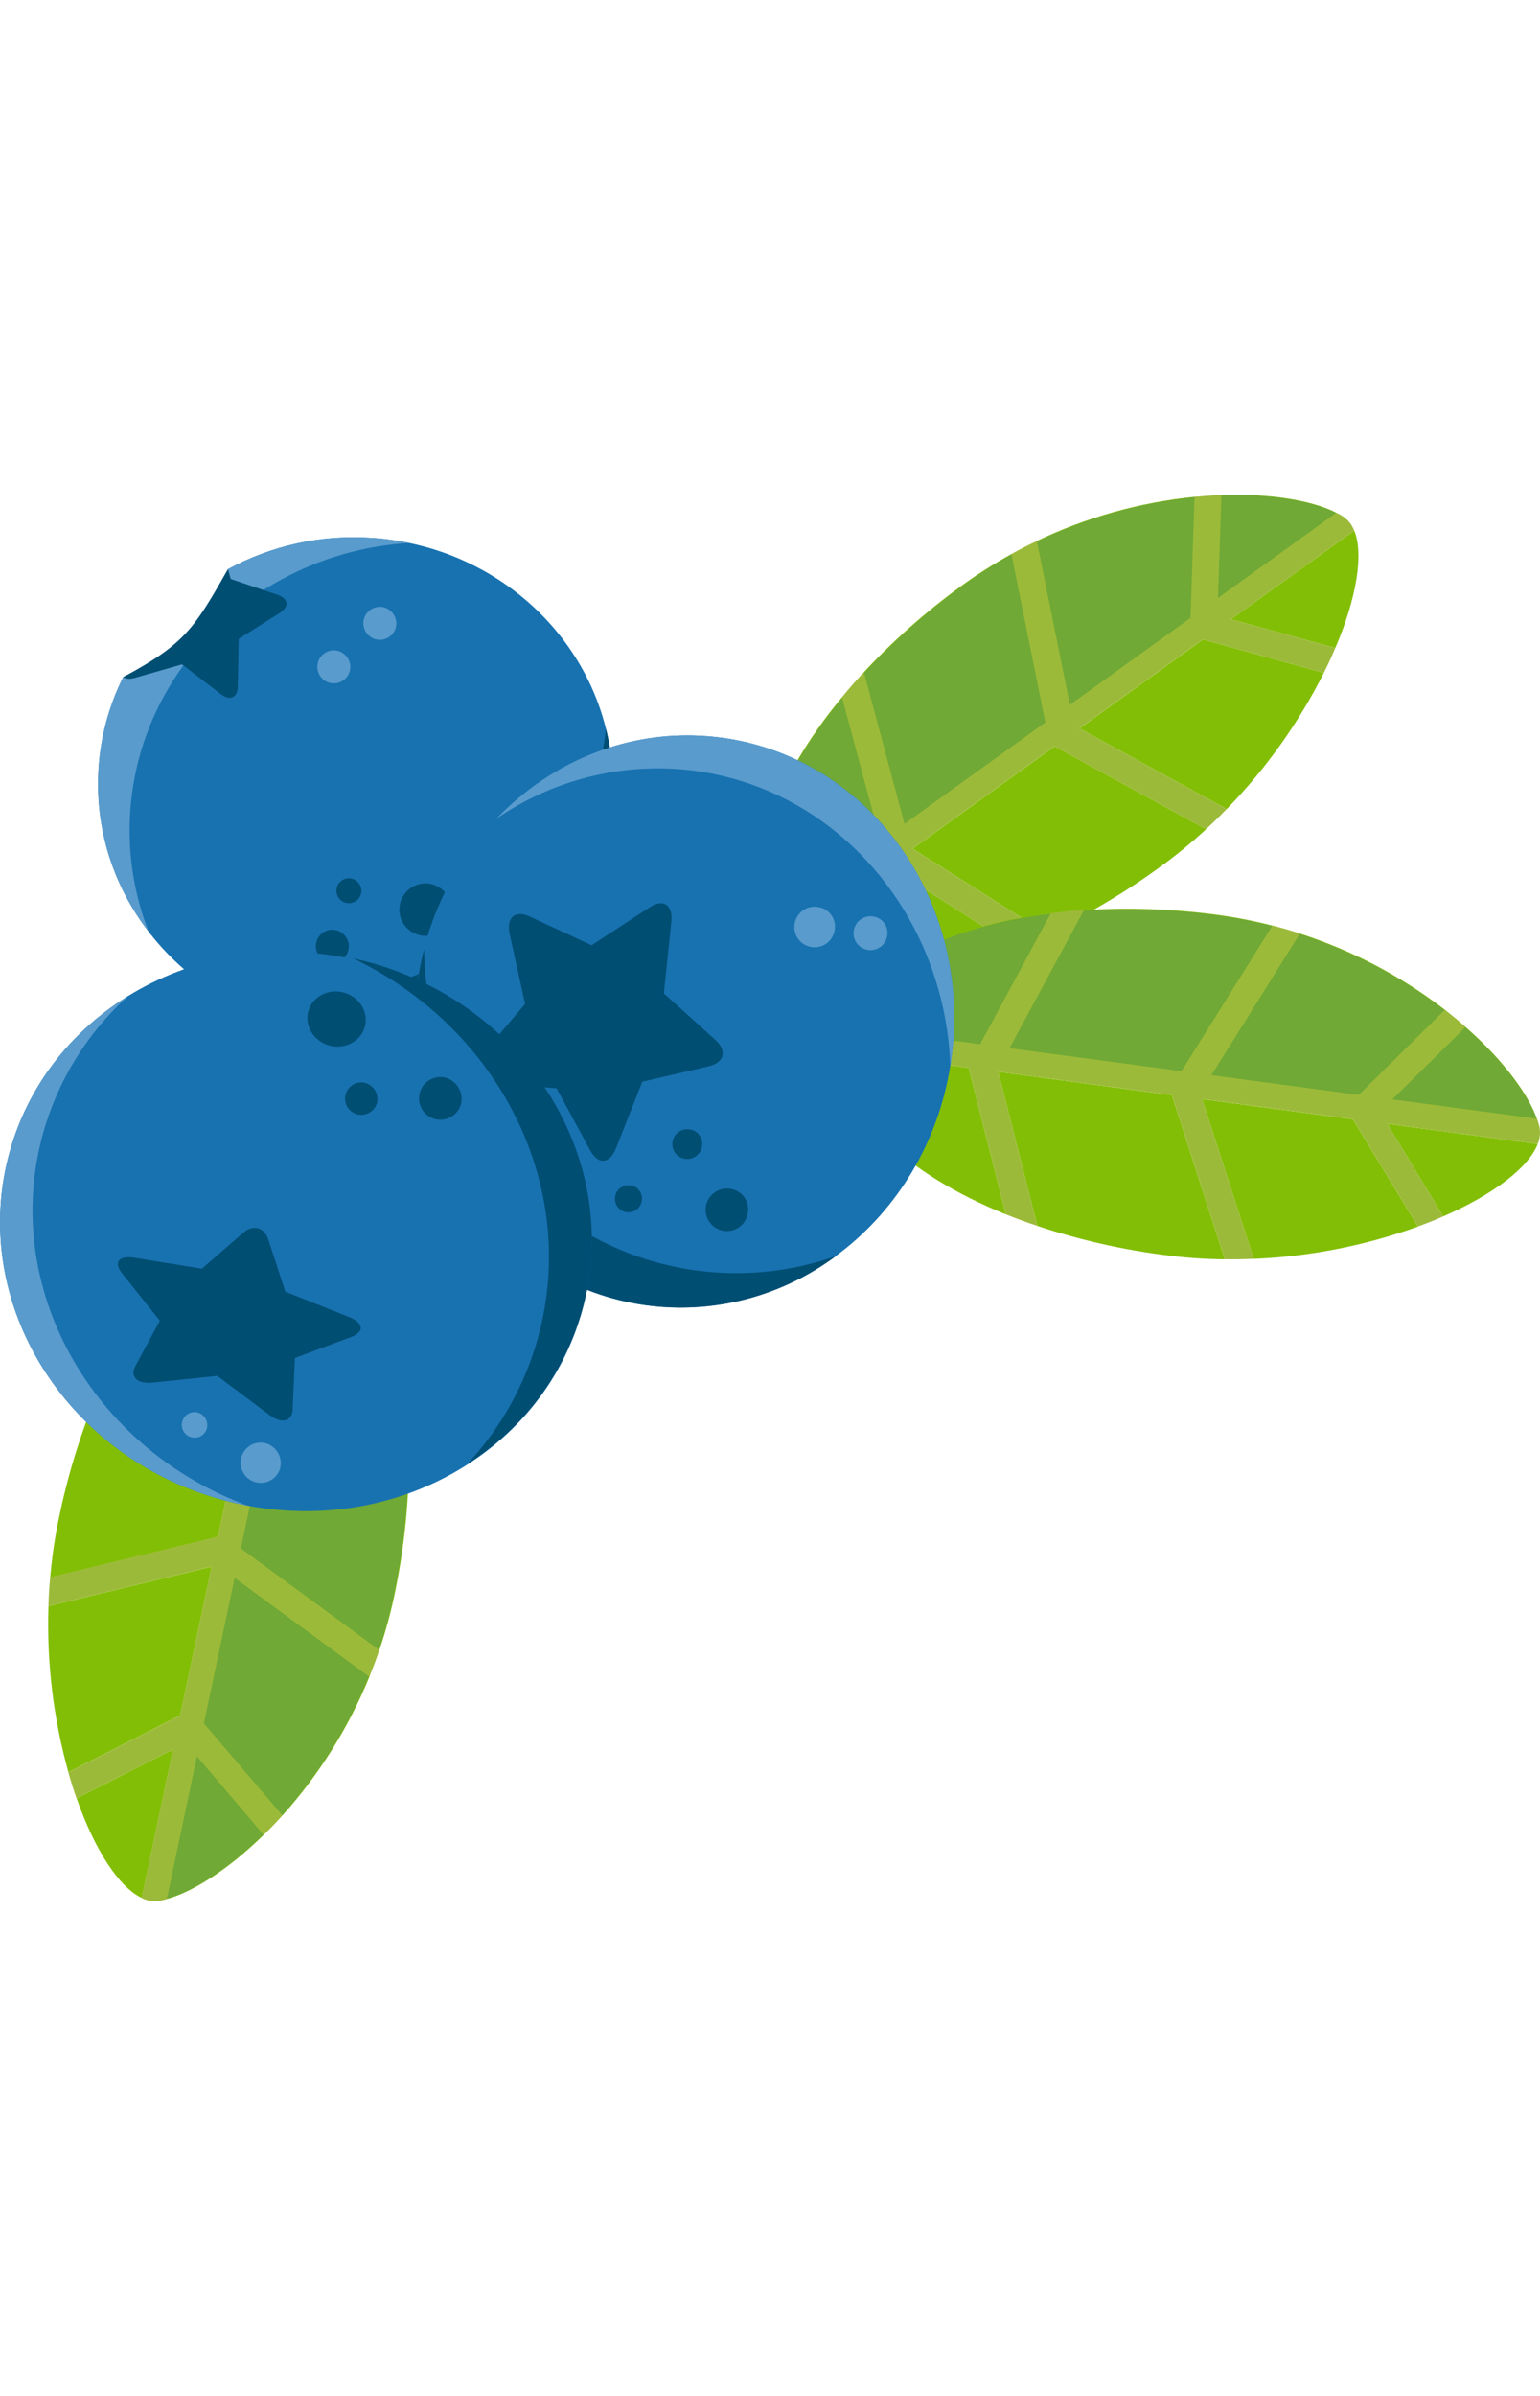 <svg width="54" height="84" viewBox="0 0 92 84" fill="none"
  xmlns="http://www.w3.org/2000/svg">
  <g clip-path="url(#clip0_224_2)">
    <path d="M17.136 42.774C13.46 42.436 9.512 46.044 6.657 51.818L15.558 50.261L17.136 42.774Z" fill="#83BE07"/>
    <path d="M10.347 74.932L4.578 77.856C5.659 80.96 7.119 83.172 8.47 83.808L10.347 74.932Z" fill="#83BE07"/>
    <path d="M12.648 64.017L2.897 66.376C2.784 69.727 3.186 73.075 4.088 76.304L10.771 72.907L12.648 64.017Z" fill="#83BE07"/>
    <path d="M15.187 51.999L5.827 53.639C4.781 56.142 3.989 58.743 3.463 61.404C3.246 62.483 3.092 63.574 3 64.671L13.025 62.244L15.187 51.999Z" fill="#83BE07"/>
    <path d="M13.672 63.775L13.665 63.752L13.648 63.784L13.672 63.775Z" fill="#83BE07"/>
    <path d="M24.393 55.844C24.091 49.418 21.966 44.476 18.579 43.127L16.907 51.054L24.393 55.844Z" fill="#83BE07"/>
    <path d="M15.763 80.033L11.776 75.342L9.978 83.864C11.447 83.476 13.585 82.17 15.763 80.033Z" fill="#83BE07"/>
    <path d="M22.074 70.589L14.028 64.682L12.192 73.371L16.885 78.872C19.078 76.429 20.834 73.627 22.074 70.589Z" fill="#83BE07"/>
    <path d="M23.623 65.441C24.133 62.938 24.404 60.392 24.432 57.837L16.538 52.78L14.396 62.922L22.668 68.993C23.062 67.831 23.381 66.644 23.623 65.441Z" fill="#83BE07"/>
    <path d="M13.672 63.775L13.665 63.752L13.648 63.784L13.672 63.775Z" fill="#A1E463"/>
    <path d="M13.672 63.775L13.665 63.752L13.648 63.784L13.672 63.775Z" fill="#A1E463"/>
    <path d="M13.672 63.775L13.665 63.752L13.648 63.784L13.672 63.775Z" fill="#A1E463"/>
    <path d="M22.642 68.99C22.456 69.539 22.261 70.069 22.045 70.59C20.803 73.631 19.047 76.435 16.854 78.88C16.479 79.287 16.108 79.679 15.732 80.036C13.559 82.169 11.42 83.476 9.949 83.869C9.766 83.926 9.579 83.967 9.389 83.992L17.642 42.855C17.951 42.917 18.254 43.008 18.545 43.128C21.932 44.479 24.057 49.42 24.361 55.846C24.396 56.493 24.41 57.156 24.401 57.836C24.373 60.39 24.102 62.936 23.592 65.439C23.354 66.642 23.036 67.829 22.642 68.99Z" fill="#70A935"/>
    <path d="M16.54 52.777L24.434 57.834C24.444 57.156 24.434 56.495 24.393 55.844L16.907 51.046L18.579 43.119C18.287 42.998 17.983 42.906 17.673 42.845C17.496 42.81 17.314 42.784 17.136 42.766L15.556 50.253L6.656 51.809C6.368 52.395 6.089 53 5.826 53.631L15.185 51.991L13.024 62.231L2.999 64.658C2.944 65.232 2.908 65.806 2.895 66.373L12.646 64.014L10.769 72.912L4.086 76.309C4.235 76.848 4.397 77.365 4.572 77.859L10.341 74.936L8.463 83.811C8.754 83.961 9.082 84.024 9.408 83.993C9.598 83.97 9.784 83.93 9.967 83.874L11.765 75.351L15.752 80.043C16.127 79.687 16.498 79.294 16.873 78.885L12.181 73.384L14.017 64.695L22.063 70.602C22.277 70.082 22.476 69.552 22.662 69.003L14.389 62.932L16.54 52.777ZM13.671 63.778H13.648L13.666 63.747L13.671 63.778Z" fill="#9CBA39"/>
    <path d="M46.859 26.646C49.35 29.371 54.698 29.36 60.698 27.011L53.069 22.172L46.859 26.646Z" fill="#83BE07"/>
    <path d="M73.534 7.434L79.769 9.153C81.064 6.13 81.47 3.514 80.902 2.134L73.534 7.434Z" fill="#83BE07"/>
    <path d="M64.484 13.955L73.282 18.773C75.622 16.371 77.579 13.625 79.087 10.63L71.861 8.639L64.484 13.955Z" fill="#83BE07"/>
    <path d="M54.512 21.136L62.538 26.223C64.995 25.076 67.33 23.687 69.51 22.076C70.396 21.424 71.245 20.721 72.052 19.973L63.006 15.018L54.512 21.136Z" fill="#83BE07"/>
    <path d="M63.561 13.449L63.55 13.47L63.584 13.458L63.561 13.449Z" fill="#83BE07"/>
    <path d="M50.292 12.096C46.189 17.053 44.434 22.138 46.029 25.415L52.597 20.683L50.292 12.096Z" fill="#83BE07"/>
    <path d="M72.968 0.016L72.759 6.164L79.826 1.073C78.472 0.375 76.012 -0.097 72.968 0.016Z" fill="#83BE07"/>
    <path d="M61.938 2.757L63.912 12.538L71.12 7.348L71.359 0.12C68.09 0.449 64.903 1.342 61.938 2.757Z" fill="#83BE07"/>
    <path d="M57.323 5.518C55.259 7.027 53.343 8.728 51.601 10.598L54.028 19.658L62.443 13.597L60.427 3.536C59.351 4.13 58.314 4.792 57.323 5.518Z" fill="#83BE07"/>
    <path d="M63.561 13.449L63.55 13.47L63.584 13.458L63.561 13.449Z" fill="#A1E463"/>
    <path d="M63.561 13.449L63.55 13.47L63.584 13.458L63.561 13.449Z" fill="#A1E463"/>
    <path d="M63.561 13.449L63.55 13.47L63.584 13.458L63.561 13.449Z" fill="#A1E463"/>
    <path d="M60.44 3.553C60.946 3.273 61.448 3.014 61.957 2.773C64.923 1.36 68.11 0.468 71.379 0.136C71.931 0.086 72.469 0.047 72.987 0.034C76.03 -0.079 78.489 0.393 79.845 1.092C80.018 1.174 80.184 1.269 80.341 1.378L46.534 26.244C46.347 25.99 46.185 25.719 46.048 25.435C44.455 22.157 46.21 17.074 50.313 12.117C50.724 11.612 51.16 11.113 51.622 10.619C53.365 8.749 55.281 7.049 57.344 5.539C58.331 4.81 59.365 4.147 60.44 3.553Z" fill="#70A935"/>
    <path d="M54.035 19.651L51.607 10.592C51.145 11.087 50.709 11.586 50.298 12.09L52.604 20.677L46.024 25.415C46.16 25.7 46.322 25.971 46.51 26.224C46.617 26.37 46.733 26.511 46.854 26.645L53.064 22.17L60.694 27.009C61.3 26.769 61.912 26.509 62.533 26.221L54.507 21.135L63.001 15.016L72.047 19.971C72.473 19.583 72.885 19.182 73.277 18.771L64.479 13.953L71.856 8.637L79.087 10.63C79.337 10.132 79.564 9.64 79.768 9.153L73.534 7.434L80.899 2.134C80.784 1.827 80.584 1.56 80.323 1.362C80.166 1.252 80.001 1.157 79.828 1.076L72.761 6.167L72.969 0.019C72.452 0.032 71.913 0.073 71.361 0.123L71.121 7.351L63.914 12.541L61.94 2.76C61.431 2.999 60.928 3.258 60.42 3.54L62.449 13.594L54.035 19.651ZM63.561 13.449L63.584 13.457L63.55 13.47L63.561 13.449Z" fill="#9CBA39"/>
    <path d="M50.283 33.21C50.22 36.9 54.117 40.566 60.092 42.98L57.871 34.224L50.283 33.21Z" fill="#83BE07"/>
    <path d="M82.868 37.568L86.218 43.101C89.233 41.789 91.33 40.169 91.862 38.775L82.868 37.568Z" fill="#83BE07"/>
    <path d="M71.811 36.093L74.894 45.638C78.245 45.499 81.556 44.849 84.71 43.708L80.826 37.298L71.811 36.093Z" fill="#83BE07"/>
    <path d="M59.63 34.462L61.969 43.669C64.54 44.526 67.192 45.122 69.883 45.448C70.976 45.584 72.076 45.656 73.177 45.665L70.007 35.852L59.63 34.462Z" fill="#83BE07"/>
    <path d="M71.49 35.091L71.468 35.098L71.5 35.111L71.49 35.091Z" fill="#83BE07"/>
    <path d="M62.776 24.995C56.389 25.779 51.62 28.269 50.526 31.744L58.551 32.818L62.776 24.995Z" fill="#83BE07"/>
    <path d="M87.556 31.791L83.177 36.117L91.812 37.27C91.309 35.832 89.844 33.797 87.556 31.791Z" fill="#83BE07"/>
    <path d="M77.659 26.208L72.369 34.671L81.174 35.848L86.318 30.761C83.715 28.756 80.786 27.216 77.659 26.208Z" fill="#83BE07"/>
    <path d="M72.401 25.045C69.865 24.723 67.303 24.644 64.751 24.807L60.299 33.058L70.576 34.431L76.012 25.732C74.824 25.426 73.618 25.197 72.401 25.045Z" fill="#83BE07"/>
    <path d="M71.49 35.091L71.468 35.098L71.5 35.111L71.49 35.091Z" fill="#A1E463"/>
    <path d="M71.49 35.091L71.468 35.098L71.5 35.111L71.49 35.091Z" fill="#A1E463"/>
    <path d="M71.49 35.091L71.468 35.098L71.5 35.111L71.49 35.091Z" fill="#A1E463"/>
    <path d="M76.022 25.757C76.583 25.901 77.127 26.058 77.661 26.232C80.787 27.242 83.716 28.782 86.318 30.786C86.755 31.129 87.174 31.471 87.558 31.817C89.846 33.823 91.311 35.861 91.814 37.296C91.884 37.474 91.938 37.657 91.976 37.843L50.322 32.692C50.359 32.379 50.427 32.071 50.526 31.772C51.62 28.293 56.389 25.805 62.775 25.019C63.422 24.935 64.084 24.873 64.757 24.831C67.309 24.67 69.87 24.749 72.406 25.069C73.625 25.22 74.833 25.45 76.022 25.757Z" fill="#70A935"/>
    <path d="M60.305 33.056L64.757 24.805C64.082 24.846 63.421 24.909 62.776 24.993L58.551 32.817L50.526 31.742C50.428 32.043 50.359 32.352 50.322 32.666C50.3 32.847 50.288 33.03 50.283 33.208L57.871 34.222L60.092 42.978C60.697 43.222 61.32 43.454 61.969 43.667L59.63 34.46L70.007 35.847L73.177 45.66C73.753 45.673 74.329 45.66 74.894 45.634L71.811 36.089L80.826 37.293L84.71 43.703C85.234 43.513 85.737 43.311 86.218 43.098L82.868 37.565L91.862 38.772C91.99 38.47 92.029 38.137 91.974 37.814C91.936 37.627 91.882 37.444 91.812 37.267L83.177 36.114L87.556 31.788C87.173 31.442 86.747 31.1 86.317 30.757L81.174 35.845L72.369 34.667L77.659 26.205C77.124 26.029 76.58 25.87 76.018 25.728L70.583 34.426L60.305 33.056ZM71.49 35.091L71.5 35.111L71.469 35.098L71.49 35.091Z" fill="#9CBA39"/>
    <path d="M22.225 2.574C19.236 2.364 16.249 3.013 13.616 4.444C12.289 7.969 10.255 9.621 7.365 10.881C6.515 12.579 6.014 14.429 5.89 16.323C5.347 24.479 11.779 31.552 20.257 32.115C28.735 32.678 36.043 26.523 36.585 18.363C37.127 10.203 30.703 3.139 22.225 2.574Z" fill="#1872B0"/>
    <path d="M16.318 30.044C14.955 29.952 13.604 29.718 12.289 29.346C14.644 30.977 17.398 31.935 20.257 32.119C28.733 32.684 36.043 26.528 36.585 18.368C36.685 16.892 36.556 15.408 36.2 13.971C35.163 23.573 26.421 30.712 16.318 30.044Z" fill="#014E73"/>
    <path d="M13.616 4.444C11.897 7.379 12.108 8.764 7.365 10.881C6.515 12.579 6.014 14.429 5.89 16.323C5.659 19.832 6.721 23.305 8.874 26.085C8.032 23.915 7.652 21.593 7.76 19.267C7.868 16.942 8.461 14.665 9.501 12.582C11.11 9.391 13.657 6.769 16.799 5.067C19.153 3.785 21.761 3.038 24.437 2.878C23.708 2.725 22.968 2.623 22.225 2.574C19.236 2.364 16.249 3.013 13.616 4.444Z" fill="#599BCD"/>
    <path d="M16.572 5.97L13.783 5.028L13.621 4.444C11.622 7.924 11.098 8.885 7.369 10.881C7.512 10.999 7.75 11.024 8.056 10.935L10.876 10.126L13.189 11.905C13.737 12.329 14.19 12.122 14.207 11.446L14.26 8.603L16.721 7.05C17.301 6.675 17.238 6.193 16.572 5.97Z" fill="#014E73"/>
    <path d="M19.885 25.977C19.691 25.971 19.5 26.023 19.336 26.125C19.172 26.227 19.041 26.375 18.96 26.551C18.879 26.726 18.851 26.922 18.881 27.113C18.91 27.305 18.995 27.483 19.125 27.627C19.256 27.77 19.425 27.872 19.613 27.919C19.8 27.967 19.998 27.959 20.181 27.895C20.364 27.832 20.524 27.716 20.641 27.562C20.759 27.408 20.828 27.223 20.841 27.03C20.848 26.898 20.829 26.766 20.784 26.641C20.74 26.517 20.671 26.402 20.582 26.305C20.493 26.207 20.386 26.127 20.266 26.071C20.147 26.015 20.017 25.983 19.885 25.977Z" fill="#014E73"/>
    <path d="M25.473 23.209C25.165 23.2 24.862 23.282 24.601 23.444C24.339 23.606 24.131 23.841 24.003 24.121C23.874 24.4 23.831 24.711 23.878 25.015C23.925 25.319 24.06 25.603 24.267 25.83C24.474 26.058 24.744 26.219 25.042 26.295C25.34 26.371 25.654 26.357 25.944 26.256C26.235 26.154 26.489 25.97 26.675 25.725C26.861 25.481 26.972 25.187 26.992 24.88C27.012 24.457 26.863 24.044 26.578 23.73C26.293 23.417 25.895 23.23 25.473 23.209Z" fill="#014E73"/>
    <path d="M20.867 22.901C20.721 22.897 20.576 22.936 20.451 23.013C20.326 23.09 20.227 23.202 20.166 23.336C20.104 23.469 20.083 23.617 20.106 23.762C20.128 23.907 20.192 24.042 20.291 24.151C20.39 24.259 20.518 24.337 20.66 24.373C20.803 24.409 20.953 24.402 21.091 24.354C21.23 24.306 21.351 24.218 21.44 24.101C21.528 23.984 21.581 23.844 21.59 23.697C21.6 23.496 21.529 23.299 21.393 23.15C21.258 23.001 21.069 22.911 20.867 22.901Z" fill="#014E73"/>
    <path d="M19.971 9.288C19.777 9.282 19.586 9.334 19.422 9.436C19.258 9.539 19.127 9.687 19.046 9.863C18.966 10.039 18.939 10.235 18.968 10.426C18.998 10.617 19.084 10.796 19.214 10.939C19.344 11.082 19.514 11.183 19.701 11.231C19.889 11.278 20.087 11.27 20.27 11.206C20.452 11.142 20.612 11.026 20.729 10.872C20.847 10.717 20.916 10.532 20.929 10.339C20.941 10.073 20.847 9.812 20.667 9.615C20.488 9.418 20.237 9.3 19.971 9.288Z" fill="#599BCD"/>
    <path d="M22.722 6.688C22.528 6.682 22.337 6.734 22.173 6.836C22.008 6.938 21.877 7.086 21.796 7.262C21.715 7.438 21.688 7.633 21.718 7.825C21.747 8.016 21.832 8.194 21.962 8.338C22.092 8.481 22.262 8.583 22.45 8.631C22.637 8.678 22.835 8.67 23.017 8.606C23.2 8.543 23.36 8.427 23.478 8.273C23.595 8.119 23.665 7.934 23.678 7.741C23.69 7.475 23.597 7.214 23.417 7.017C23.238 6.82 22.988 6.701 22.722 6.688Z" fill="#599BCD"/>
    <path d="M42.754 14.463C33.907 13.484 25.893 20.3 24.855 29.688C23.816 39.076 30.143 47.483 38.99 48.454C47.837 49.425 55.85 42.617 56.889 33.229C57.928 23.841 51.599 15.442 42.754 14.463Z" fill="#1872B0"/>
    <path d="M42.754 14.463C37.737 13.908 33.002 15.854 29.646 19.352C33.003 17.035 37.08 16.001 41.136 16.44C49.919 17.411 56.443 25.047 56.774 34.121C56.821 33.826 56.863 33.529 56.896 33.228C57.928 23.845 51.599 15.442 42.754 14.463Z" fill="#599BCD"/>
    <path d="M42.027 46.383C32.536 45.334 25.521 36.989 25.334 27.145C25.118 27.982 24.963 28.832 24.867 29.691C23.829 39.074 30.157 47.487 39.003 48.457C42.892 48.877 46.795 47.812 49.932 45.476C47.399 46.367 44.697 46.677 42.027 46.383Z" fill="#014E73"/>
    <path d="M42.723 32.545L39.66 29.78L40.106 25.504C40.213 24.487 39.621 24.1 38.812 24.64L35.342 26.905L31.645 25.191C30.766 24.779 30.23 25.254 30.449 26.244L31.369 30.413L28.641 33.624C27.994 34.391 28.243 35.067 29.204 35.141L33.25 35.452L35.255 39.154C35.732 40.035 36.423 39.983 36.799 39.035L38.373 35.057L42.343 34.135C43.273 33.917 43.453 33.203 42.723 32.545Z" fill="#014E73"/>
    <path d="M37.673 41.25C37.513 41.224 37.35 41.246 37.203 41.314C37.056 41.382 36.934 41.492 36.85 41.63C36.766 41.768 36.726 41.928 36.734 42.089C36.742 42.251 36.799 42.406 36.896 42.535C36.993 42.664 37.126 42.761 37.279 42.813C37.432 42.866 37.597 42.872 37.753 42.83C37.908 42.788 38.048 42.7 38.154 42.578C38.26 42.456 38.327 42.305 38.346 42.145C38.375 41.937 38.32 41.726 38.194 41.558C38.068 41.391 37.88 41.28 37.673 41.25Z" fill="#014E73"/>
    <path d="M43.639 41.456C43.388 41.412 43.13 41.446 42.898 41.551C42.667 41.656 42.472 41.828 42.339 42.045C42.207 42.263 42.142 42.514 42.155 42.769C42.167 43.023 42.255 43.267 42.408 43.471C42.561 43.674 42.772 43.827 43.013 43.909C43.254 43.991 43.514 43.999 43.759 43.932C44.004 43.865 44.224 43.725 44.389 43.532C44.555 43.338 44.658 43.1 44.686 42.847C44.731 42.524 44.647 42.196 44.45 41.935C44.254 41.674 43.962 41.502 43.639 41.456Z" fill="#014E73"/>
    <path d="M41.207 37.906C41.031 37.876 40.849 37.9 40.686 37.974C40.524 38.048 40.387 38.169 40.294 38.322C40.201 38.475 40.157 38.652 40.166 38.831C40.175 39.009 40.238 39.181 40.346 39.323C40.454 39.466 40.602 39.573 40.772 39.63C40.941 39.687 41.124 39.691 41.296 39.643C41.469 39.595 41.622 39.496 41.738 39.36C41.853 39.223 41.925 39.055 41.943 38.877C41.974 38.651 41.913 38.422 41.775 38.24C41.637 38.058 41.433 37.938 41.207 37.906Z" fill="#014E73"/>
    <path d="M52.174 25.191C51.974 25.156 51.769 25.182 51.584 25.266C51.399 25.35 51.244 25.487 51.139 25.66C51.033 25.833 50.982 26.033 50.992 26.235C51.001 26.438 51.072 26.633 51.193 26.794C51.315 26.956 51.483 27.078 51.674 27.144C51.866 27.209 52.073 27.216 52.269 27.162C52.464 27.109 52.639 26.998 52.771 26.844C52.902 26.69 52.985 26.5 53.007 26.299C53.043 26.041 52.975 25.78 52.819 25.572C52.663 25.365 52.431 25.227 52.174 25.191Z" fill="#599BCD"/>
    <path d="M48.869 24.621C48.63 24.58 48.384 24.613 48.163 24.713C47.942 24.814 47.757 24.979 47.631 25.186C47.505 25.393 47.444 25.634 47.456 25.876C47.468 26.118 47.552 26.351 47.698 26.545C47.844 26.739 48.045 26.884 48.275 26.962C48.505 27.041 48.753 27.048 48.987 26.984C49.221 26.92 49.43 26.787 49.588 26.602C49.745 26.418 49.844 26.19 49.871 25.949C49.892 25.796 49.883 25.64 49.845 25.491C49.806 25.341 49.738 25.201 49.645 25.078C49.552 24.954 49.436 24.851 49.303 24.772C49.169 24.694 49.022 24.642 48.869 24.621Z" fill="#599BCD"/>
    <path d="M22.107 27.989C12.661 25.377 3.012 30.427 0.571 39.272C-1.869 48.116 3.793 57.404 13.239 60.018C22.684 62.632 32.324 57.58 34.774 48.737C37.224 39.895 31.552 30.604 22.107 27.989Z" fill="#1872B0"/>
    <path d="M22.12 27.941C21.782 27.847 21.443 27.768 21.105 27.693C29.806 31.86 34.642 41.307 32.137 50.352C31.361 53.155 29.925 55.731 27.947 57.863C31.285 55.757 33.722 52.487 34.786 48.687C37.236 39.849 31.564 30.56 22.12 27.941Z" fill="#014E73"/>
    <path d="M2.568 38.159C3.446 34.995 5.208 32.146 7.648 29.948C4.274 32.038 1.685 35.263 0.571 39.265C-1.876 48.114 3.788 57.404 13.239 60.018C13.755 60.16 14.271 60.277 14.787 60.374C5.444 56.923 0.029 47.325 2.568 38.159Z" fill="#599BCD"/>
    <path d="M20.825 49.096L17.048 47.597L16.034 44.489C15.792 43.748 15.121 43.564 14.533 44.073L12.064 46.222L8.056 45.575C7.101 45.413 6.761 45.835 7.298 46.508L9.548 49.331L8.091 52.034C7.742 52.681 8.204 53.121 9.122 53.028L12.983 52.628L16.088 54.956C16.826 55.508 17.451 55.365 17.483 54.632L17.618 51.559L21.002 50.294C21.799 49.985 21.723 49.457 20.825 49.096Z" fill="#014E73"/>
    <path d="M20.544 29.732C19.61 29.473 18.658 29.971 18.419 30.845C18.179 31.718 18.742 32.636 19.666 32.893C20.59 33.15 21.552 32.652 21.794 31.778C22.037 30.904 21.476 29.989 20.544 29.732Z" fill="#014E73"/>
    <path d="M26.57 34.803C26.326 34.753 26.073 34.775 25.841 34.866C25.61 34.958 25.41 35.115 25.267 35.318C25.124 35.521 25.043 35.762 25.035 36.011C25.026 36.26 25.091 36.505 25.221 36.718C25.35 36.93 25.539 37.1 25.764 37.207C25.989 37.313 26.24 37.352 26.486 37.317C26.733 37.283 26.964 37.178 27.151 37.014C27.339 36.85 27.474 36.635 27.541 36.395C27.623 36.055 27.567 35.697 27.384 35.399C27.203 35.1 26.91 34.886 26.57 34.803Z" fill="#014E73"/>
    <path d="M21.781 35.117C21.596 35.079 21.403 35.096 21.227 35.165C21.051 35.235 20.9 35.355 20.791 35.51C20.682 35.664 20.62 35.848 20.614 36.037C20.608 36.226 20.658 36.413 20.757 36.574C20.855 36.736 20.999 36.865 21.171 36.946C21.342 37.026 21.533 37.055 21.721 37.029C21.908 37.002 22.084 36.922 22.226 36.797C22.368 36.672 22.471 36.508 22.521 36.326C22.582 36.067 22.539 35.795 22.401 35.569C22.262 35.343 22.039 35.18 21.781 35.117Z" fill="#014E73"/>
    <path d="M15.823 56.635C15.593 56.588 15.354 56.608 15.136 56.694C14.918 56.781 14.729 56.929 14.594 57.121C14.459 57.313 14.383 57.54 14.375 57.775C14.368 58.009 14.429 58.241 14.551 58.441C14.674 58.641 14.852 58.801 15.064 58.902C15.276 59.002 15.513 59.038 15.746 59.006C15.978 58.973 16.196 58.873 16.372 58.719C16.549 58.564 16.676 58.361 16.739 58.135C16.816 57.815 16.763 57.477 16.591 57.196C16.419 56.915 16.143 56.713 15.823 56.635Z" fill="#599BCD"/>
    <path d="M11.782 54.806C11.636 54.775 11.484 54.788 11.346 54.843C11.207 54.898 11.087 54.992 11.001 55.114C10.915 55.236 10.867 55.381 10.862 55.53C10.857 55.679 10.896 55.827 10.974 55.954C11.052 56.081 11.165 56.183 11.3 56.247C11.435 56.31 11.586 56.333 11.734 56.313C11.882 56.292 12.02 56.228 12.132 56.13C12.244 56.031 12.325 55.902 12.365 55.758C12.414 55.555 12.38 55.34 12.271 55.162C12.161 54.983 11.986 54.855 11.782 54.806Z" fill="#599BCD"/>
  </g>
  <defs>
    <clipPath id="clip0_224_2">
      <rect width="92" height="84" fill="white"/>
    </clipPath>
  </defs>
</svg>
  